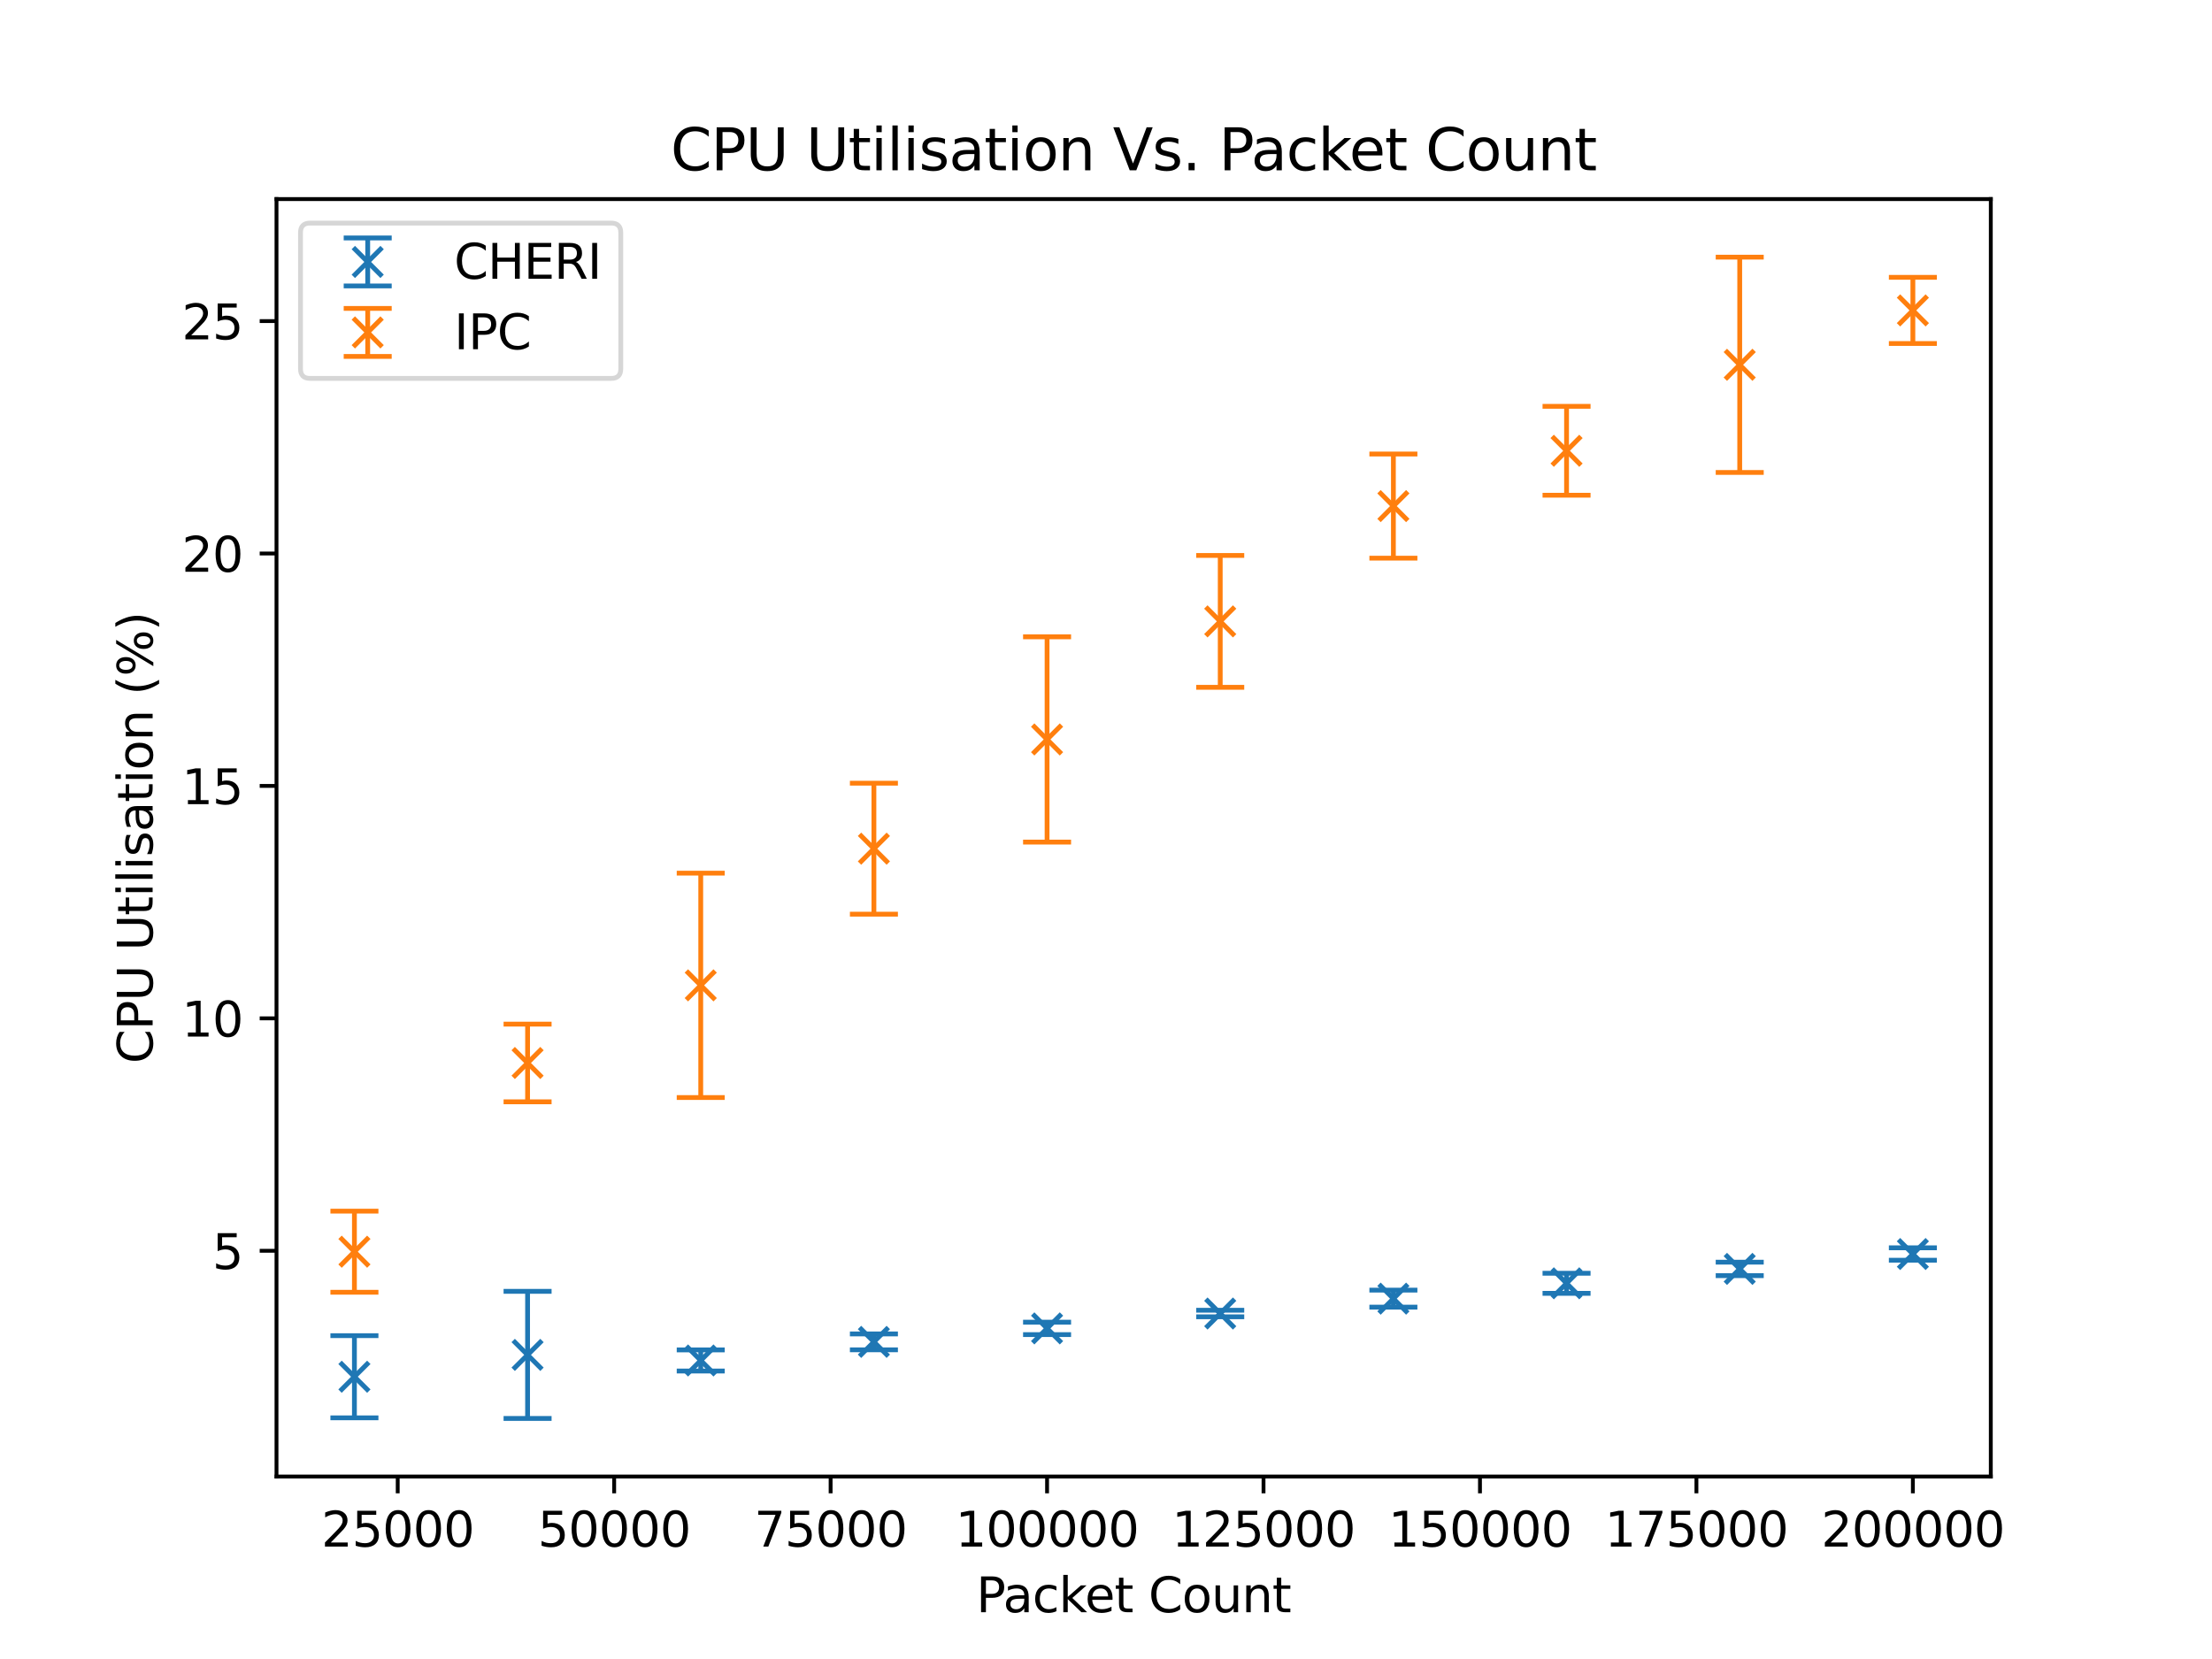 <?xml version="1.0" encoding="utf-8" standalone="no"?>
<!DOCTYPE svg PUBLIC "-//W3C//DTD SVG 1.1//EN"
  "http://www.w3.org/Graphics/SVG/1.1/DTD/svg11.dtd">
<svg height="345.6pt" version="1.1" viewBox="0 0 460.8 345.6" width="460.8pt" xmlns="http://www.w3.org/2000/svg" xmlns:xlink="http://www.w3.org/1999/xlink">
 <defs>
  <style type="text/css">*{stroke-linecap:butt;stroke-linejoin:round;}</style>
 </defs>
 <g id="figure_1">
  <g id="patch_1">
   <path d="M 0 345.6 
L 460.8 345.6 
L 460.8 0 
L 0 0 
z
" style="fill:#ffffff;"/>
  </g>
  <g id="axes_1">
   <g id="patch_2">
    <path d="M 57.6 307.584 
L 414.72 307.584 
L 414.72 41.472 
L 57.6 41.472 
z
" style="fill:#ffffff;"/>
   </g>
   <g id="matplotlib.axis_1">
    <g id="xtick_1">
     <g id="line2d_1">
      <defs>
       <path d="M 0 0 
L 0 3.5 
" id="m206db2a5e0" style="stroke:#000000;stroke-width:0.8;"/>
      </defs>
      <g>
       <use style="stroke:#000000;stroke-width:0.8;" x="82.851" xlink:href="#m206db2a5e0" y="307.584"/>
      </g>
     </g>
     <g id="text_1">
      <!-- 25000 -->
      <g transform="translate(66.945 322.182)scale(0.1 -0.1)">
       <defs>
        <path d="M 1228 531 
L 3431 531 
L 3431 0 
L 469 0 
L 469 531 
Q 828 903 1448 1529 
Q 2069 2156 2228 2338 
Q 2531 2678 2651 2914 
Q 2772 3150 2772 3378 
Q 2772 3750 2511 3984 
Q 2250 4219 1831 4219 
Q 1534 4219 1204 4116 
Q 875 4013 500 3803 
L 500 4441 
Q 881 4594 1212 4672 
Q 1544 4750 1819 4750 
Q 2544 4750 2975 4387 
Q 3406 4025 3406 3419 
Q 3406 3131 3298 2873 
Q 3191 2616 2906 2266 
Q 2828 2175 2409 1742 
Q 1991 1309 1228 531 
z
" id="DejaVuSans-32" transform="scale(0.016)"/>
        <path d="M 691 4666 
L 3169 4666 
L 3169 4134 
L 1269 4134 
L 1269 2991 
Q 1406 3038 1543 3061 
Q 1681 3084 1819 3084 
Q 2600 3084 3056 2656 
Q 3513 2228 3513 1497 
Q 3513 744 3044 326 
Q 2575 -91 1722 -91 
Q 1428 -91 1123 -41 
Q 819 9 494 109 
L 494 744 
Q 775 591 1075 516 
Q 1375 441 1709 441 
Q 2250 441 2565 725 
Q 2881 1009 2881 1497 
Q 2881 1984 2565 2268 
Q 2250 2553 1709 2553 
Q 1456 2553 1204 2497 
Q 953 2441 691 2322 
L 691 4666 
z
" id="DejaVuSans-35" transform="scale(0.016)"/>
        <path d="M 2034 4250 
Q 1547 4250 1301 3770 
Q 1056 3291 1056 2328 
Q 1056 1369 1301 889 
Q 1547 409 2034 409 
Q 2525 409 2770 889 
Q 3016 1369 3016 2328 
Q 3016 3291 2770 3770 
Q 2525 4250 2034 4250 
z
M 2034 4750 
Q 2819 4750 3233 4129 
Q 3647 3509 3647 2328 
Q 3647 1150 3233 529 
Q 2819 -91 2034 -91 
Q 1250 -91 836 529 
Q 422 1150 422 2328 
Q 422 3509 836 4129 
Q 1250 4750 2034 4750 
z
" id="DejaVuSans-30" transform="scale(0.016)"/>
       </defs>
       <use xlink:href="#DejaVuSans-32"/>
       <use x="63.623" xlink:href="#DejaVuSans-35"/>
       <use x="127.246" xlink:href="#DejaVuSans-30"/>
       <use x="190.869" xlink:href="#DejaVuSans-30"/>
       <use x="254.492" xlink:href="#DejaVuSans-30"/>
      </g>
     </g>
    </g>
    <g id="xtick_2">
     <g id="line2d_2">
      <g>
       <use style="stroke:#000000;stroke-width:0.8;" x="127.942" xlink:href="#m206db2a5e0" y="307.584"/>
      </g>
     </g>
     <g id="text_2">
      <!-- 50000 -->
      <g transform="translate(112.036 322.182)scale(0.1 -0.1)">
       <use xlink:href="#DejaVuSans-35"/>
       <use x="63.623" xlink:href="#DejaVuSans-30"/>
       <use x="127.246" xlink:href="#DejaVuSans-30"/>
       <use x="190.869" xlink:href="#DejaVuSans-30"/>
       <use x="254.492" xlink:href="#DejaVuSans-30"/>
      </g>
     </g>
    </g>
    <g id="xtick_3">
     <g id="line2d_3">
      <g>
       <use style="stroke:#000000;stroke-width:0.8;" x="173.033" xlink:href="#m206db2a5e0" y="307.584"/>
      </g>
     </g>
     <g id="text_3">
      <!-- 75000 -->
      <g transform="translate(157.126 322.182)scale(0.1 -0.1)">
       <defs>
        <path d="M 525 4666 
L 3525 4666 
L 3525 4397 
L 1831 0 
L 1172 0 
L 2766 4134 
L 525 4134 
L 525 4666 
z
" id="DejaVuSans-37" transform="scale(0.016)"/>
       </defs>
       <use xlink:href="#DejaVuSans-37"/>
       <use x="63.623" xlink:href="#DejaVuSans-35"/>
       <use x="127.246" xlink:href="#DejaVuSans-30"/>
       <use x="190.869" xlink:href="#DejaVuSans-30"/>
       <use x="254.492" xlink:href="#DejaVuSans-30"/>
      </g>
     </g>
    </g>
    <g id="xtick_4">
     <g id="line2d_4">
      <g>
       <use style="stroke:#000000;stroke-width:0.8;" x="218.124" xlink:href="#m206db2a5e0" y="307.584"/>
      </g>
     </g>
     <g id="text_4">
      <!-- 100000 -->
      <g transform="translate(199.036 322.182)scale(0.1 -0.1)">
       <defs>
        <path d="M 794 531 
L 1825 531 
L 1825 4091 
L 703 3866 
L 703 4441 
L 1819 4666 
L 2450 4666 
L 2450 531 
L 3481 531 
L 3481 0 
L 794 0 
L 794 531 
z
" id="DejaVuSans-31" transform="scale(0.016)"/>
       </defs>
       <use xlink:href="#DejaVuSans-31"/>
       <use x="63.623" xlink:href="#DejaVuSans-30"/>
       <use x="127.246" xlink:href="#DejaVuSans-30"/>
       <use x="190.869" xlink:href="#DejaVuSans-30"/>
       <use x="254.492" xlink:href="#DejaVuSans-30"/>
       <use x="318.115" xlink:href="#DejaVuSans-30"/>
      </g>
     </g>
    </g>
    <g id="xtick_5">
     <g id="line2d_5">
      <g>
       <use style="stroke:#000000;stroke-width:0.8;" x="263.215" xlink:href="#m206db2a5e0" y="307.584"/>
      </g>
     </g>
     <g id="text_5">
      <!-- 125000 -->
      <g transform="translate(244.127 322.182)scale(0.1 -0.1)">
       <use xlink:href="#DejaVuSans-31"/>
       <use x="63.623" xlink:href="#DejaVuSans-32"/>
       <use x="127.246" xlink:href="#DejaVuSans-35"/>
       <use x="190.869" xlink:href="#DejaVuSans-30"/>
       <use x="254.492" xlink:href="#DejaVuSans-30"/>
       <use x="318.115" xlink:href="#DejaVuSans-30"/>
      </g>
     </g>
    </g>
    <g id="xtick_6">
     <g id="line2d_6">
      <g>
       <use style="stroke:#000000;stroke-width:0.8;" x="308.305" xlink:href="#m206db2a5e0" y="307.584"/>
      </g>
     </g>
     <g id="text_6">
      <!-- 150000 -->
      <g transform="translate(289.218 322.182)scale(0.1 -0.1)">
       <use xlink:href="#DejaVuSans-31"/>
       <use x="63.623" xlink:href="#DejaVuSans-35"/>
       <use x="127.246" xlink:href="#DejaVuSans-30"/>
       <use x="190.869" xlink:href="#DejaVuSans-30"/>
       <use x="254.492" xlink:href="#DejaVuSans-30"/>
       <use x="318.115" xlink:href="#DejaVuSans-30"/>
      </g>
     </g>
    </g>
    <g id="xtick_7">
     <g id="line2d_7">
      <g>
       <use style="stroke:#000000;stroke-width:0.8;" x="353.396" xlink:href="#m206db2a5e0" y="307.584"/>
      </g>
     </g>
     <g id="text_7">
      <!-- 175000 -->
      <g transform="translate(334.309 322.182)scale(0.1 -0.1)">
       <use xlink:href="#DejaVuSans-31"/>
       <use x="63.623" xlink:href="#DejaVuSans-37"/>
       <use x="127.246" xlink:href="#DejaVuSans-35"/>
       <use x="190.869" xlink:href="#DejaVuSans-30"/>
       <use x="254.492" xlink:href="#DejaVuSans-30"/>
       <use x="318.115" xlink:href="#DejaVuSans-30"/>
      </g>
     </g>
    </g>
    <g id="xtick_8">
     <g id="line2d_8">
      <g>
       <use style="stroke:#000000;stroke-width:0.8;" x="398.487" xlink:href="#m206db2a5e0" y="307.584"/>
      </g>
     </g>
     <g id="text_8">
      <!-- 200000 -->
      <g transform="translate(379.4 322.182)scale(0.1 -0.1)">
       <use xlink:href="#DejaVuSans-32"/>
       <use x="63.623" xlink:href="#DejaVuSans-30"/>
       <use x="127.246" xlink:href="#DejaVuSans-30"/>
       <use x="190.869" xlink:href="#DejaVuSans-30"/>
       <use x="254.492" xlink:href="#DejaVuSans-30"/>
       <use x="318.115" xlink:href="#DejaVuSans-30"/>
      </g>
     </g>
    </g>
    <g id="text_9">
     <!-- Packet Count -->
     <g transform="translate(203.369 335.861)scale(0.1 -0.1)">
      <defs>
       <path d="M 1259 4147 
L 1259 2394 
L 2053 2394 
Q 2494 2394 2734 2622 
Q 2975 2850 2975 3272 
Q 2975 3691 2734 3919 
Q 2494 4147 2053 4147 
L 1259 4147 
z
M 628 4666 
L 2053 4666 
Q 2838 4666 3239 4311 
Q 3641 3956 3641 3272 
Q 3641 2581 3239 2228 
Q 2838 1875 2053 1875 
L 1259 1875 
L 1259 0 
L 628 0 
L 628 4666 
z
" id="DejaVuSans-50" transform="scale(0.016)"/>
       <path d="M 2194 1759 
Q 1497 1759 1228 1600 
Q 959 1441 959 1056 
Q 959 750 1161 570 
Q 1363 391 1709 391 
Q 2188 391 2477 730 
Q 2766 1069 2766 1631 
L 2766 1759 
L 2194 1759 
z
M 3341 1997 
L 3341 0 
L 2766 0 
L 2766 531 
Q 2569 213 2275 61 
Q 1981 -91 1556 -91 
Q 1019 -91 701 211 
Q 384 513 384 1019 
Q 384 1609 779 1909 
Q 1175 2209 1959 2209 
L 2766 2209 
L 2766 2266 
Q 2766 2663 2505 2880 
Q 2244 3097 1772 3097 
Q 1472 3097 1187 3025 
Q 903 2953 641 2809 
L 641 3341 
Q 956 3463 1253 3523 
Q 1550 3584 1831 3584 
Q 2591 3584 2966 3190 
Q 3341 2797 3341 1997 
z
" id="DejaVuSans-61" transform="scale(0.016)"/>
       <path d="M 3122 3366 
L 3122 2828 
Q 2878 2963 2633 3030 
Q 2388 3097 2138 3097 
Q 1578 3097 1268 2742 
Q 959 2388 959 1747 
Q 959 1106 1268 751 
Q 1578 397 2138 397 
Q 2388 397 2633 464 
Q 2878 531 3122 666 
L 3122 134 
Q 2881 22 2623 -34 
Q 2366 -91 2075 -91 
Q 1284 -91 818 406 
Q 353 903 353 1747 
Q 353 2603 823 3093 
Q 1294 3584 2113 3584 
Q 2378 3584 2631 3529 
Q 2884 3475 3122 3366 
z
" id="DejaVuSans-63" transform="scale(0.016)"/>
       <path d="M 581 4863 
L 1159 4863 
L 1159 1991 
L 2875 3500 
L 3609 3500 
L 1753 1863 
L 3688 0 
L 2938 0 
L 1159 1709 
L 1159 0 
L 581 0 
L 581 4863 
z
" id="DejaVuSans-6b" transform="scale(0.016)"/>
       <path d="M 3597 1894 
L 3597 1613 
L 953 1613 
Q 991 1019 1311 708 
Q 1631 397 2203 397 
Q 2534 397 2845 478 
Q 3156 559 3463 722 
L 3463 178 
Q 3153 47 2828 -22 
Q 2503 -91 2169 -91 
Q 1331 -91 842 396 
Q 353 884 353 1716 
Q 353 2575 817 3079 
Q 1281 3584 2069 3584 
Q 2775 3584 3186 3129 
Q 3597 2675 3597 1894 
z
M 3022 2063 
Q 3016 2534 2758 2815 
Q 2500 3097 2075 3097 
Q 1594 3097 1305 2825 
Q 1016 2553 972 2059 
L 3022 2063 
z
" id="DejaVuSans-65" transform="scale(0.016)"/>
       <path d="M 1172 4494 
L 1172 3500 
L 2356 3500 
L 2356 3053 
L 1172 3053 
L 1172 1153 
Q 1172 725 1289 603 
Q 1406 481 1766 481 
L 2356 481 
L 2356 0 
L 1766 0 
Q 1100 0 847 248 
Q 594 497 594 1153 
L 594 3053 
L 172 3053 
L 172 3500 
L 594 3500 
L 594 4494 
L 1172 4494 
z
" id="DejaVuSans-74" transform="scale(0.016)"/>
       <path id="DejaVuSans-20" transform="scale(0.016)"/>
       <path d="M 4122 4306 
L 4122 3641 
Q 3803 3938 3442 4084 
Q 3081 4231 2675 4231 
Q 1875 4231 1450 3742 
Q 1025 3253 1025 2328 
Q 1025 1406 1450 917 
Q 1875 428 2675 428 
Q 3081 428 3442 575 
Q 3803 722 4122 1019 
L 4122 359 
Q 3791 134 3420 21 
Q 3050 -91 2638 -91 
Q 1578 -91 968 557 
Q 359 1206 359 2328 
Q 359 3453 968 4101 
Q 1578 4750 2638 4750 
Q 3056 4750 3426 4639 
Q 3797 4528 4122 4306 
z
" id="DejaVuSans-43" transform="scale(0.016)"/>
       <path d="M 1959 3097 
Q 1497 3097 1228 2736 
Q 959 2375 959 1747 
Q 959 1119 1226 758 
Q 1494 397 1959 397 
Q 2419 397 2687 759 
Q 2956 1122 2956 1747 
Q 2956 2369 2687 2733 
Q 2419 3097 1959 3097 
z
M 1959 3584 
Q 2709 3584 3137 3096 
Q 3566 2609 3566 1747 
Q 3566 888 3137 398 
Q 2709 -91 1959 -91 
Q 1206 -91 779 398 
Q 353 888 353 1747 
Q 353 2609 779 3096 
Q 1206 3584 1959 3584 
z
" id="DejaVuSans-6f" transform="scale(0.016)"/>
       <path d="M 544 1381 
L 544 3500 
L 1119 3500 
L 1119 1403 
Q 1119 906 1312 657 
Q 1506 409 1894 409 
Q 2359 409 2629 706 
Q 2900 1003 2900 1516 
L 2900 3500 
L 3475 3500 
L 3475 0 
L 2900 0 
L 2900 538 
Q 2691 219 2414 64 
Q 2138 -91 1772 -91 
Q 1169 -91 856 284 
Q 544 659 544 1381 
z
M 1991 3584 
L 1991 3584 
z
" id="DejaVuSans-75" transform="scale(0.016)"/>
       <path d="M 3513 2113 
L 3513 0 
L 2938 0 
L 2938 2094 
Q 2938 2591 2744 2837 
Q 2550 3084 2163 3084 
Q 1697 3084 1428 2787 
Q 1159 2491 1159 1978 
L 1159 0 
L 581 0 
L 581 3500 
L 1159 3500 
L 1159 2956 
Q 1366 3272 1645 3428 
Q 1925 3584 2291 3584 
Q 2894 3584 3203 3211 
Q 3513 2838 3513 2113 
z
" id="DejaVuSans-6e" transform="scale(0.016)"/>
      </defs>
      <use xlink:href="#DejaVuSans-50"/>
      <use x="55.803" xlink:href="#DejaVuSans-61"/>
      <use x="117.082" xlink:href="#DejaVuSans-63"/>
      <use x="172.062" xlink:href="#DejaVuSans-6b"/>
      <use x="226.348" xlink:href="#DejaVuSans-65"/>
      <use x="287.871" xlink:href="#DejaVuSans-74"/>
      <use x="327.08" xlink:href="#DejaVuSans-20"/>
      <use x="358.867" xlink:href="#DejaVuSans-43"/>
      <use x="428.691" xlink:href="#DejaVuSans-6f"/>
      <use x="489.873" xlink:href="#DejaVuSans-75"/>
      <use x="553.252" xlink:href="#DejaVuSans-6e"/>
      <use x="616.631" xlink:href="#DejaVuSans-74"/>
     </g>
    </g>
   </g>
   <g id="matplotlib.axis_2">
    <g id="ytick_1">
     <g id="line2d_9">
      <defs>
       <path d="M 0 0 
L -3.5 0 
" id="mf3220e7675" style="stroke:#000000;stroke-width:0.8;"/>
      </defs>
      <g>
       <use style="stroke:#000000;stroke-width:0.8;" x="57.6" xlink:href="#mf3220e7675" y="260.558"/>
      </g>
     </g>
     <g id="text_10">
      <!-- 5 -->
      <g transform="translate(44.237 264.357)scale(0.1 -0.1)">
       <use xlink:href="#DejaVuSans-35"/>
      </g>
     </g>
    </g>
    <g id="ytick_2">
     <g id="line2d_10">
      <g>
       <use style="stroke:#000000;stroke-width:0.8;" x="57.6" xlink:href="#mf3220e7675" y="212.141"/>
      </g>
     </g>
     <g id="text_11">
      <!-- 10 -->
      <g transform="translate(37.875 215.94)scale(0.1 -0.1)">
       <use xlink:href="#DejaVuSans-31"/>
       <use x="63.623" xlink:href="#DejaVuSans-30"/>
      </g>
     </g>
    </g>
    <g id="ytick_3">
     <g id="line2d_11">
      <g>
       <use style="stroke:#000000;stroke-width:0.8;" x="57.6" xlink:href="#mf3220e7675" y="163.724"/>
      </g>
     </g>
     <g id="text_12">
      <!-- 15 -->
      <g transform="translate(37.875 167.523)scale(0.1 -0.1)">
       <use xlink:href="#DejaVuSans-31"/>
       <use x="63.623" xlink:href="#DejaVuSans-35"/>
      </g>
     </g>
    </g>
    <g id="ytick_4">
     <g id="line2d_12">
      <g>
       <use style="stroke:#000000;stroke-width:0.8;" x="57.6" xlink:href="#mf3220e7675" y="115.307"/>
      </g>
     </g>
     <g id="text_13">
      <!-- 20 -->
      <g transform="translate(37.875 119.106)scale(0.1 -0.1)">
       <use xlink:href="#DejaVuSans-32"/>
       <use x="63.623" xlink:href="#DejaVuSans-30"/>
      </g>
     </g>
    </g>
    <g id="ytick_5">
     <g id="line2d_13">
      <g>
       <use style="stroke:#000000;stroke-width:0.8;" x="57.6" xlink:href="#mf3220e7675" y="66.89"/>
      </g>
     </g>
     <g id="text_14">
      <!-- 25 -->
      <g transform="translate(37.875 70.689)scale(0.1 -0.1)">
       <use xlink:href="#DejaVuSans-32"/>
       <use x="63.623" xlink:href="#DejaVuSans-35"/>
      </g>
     </g>
    </g>
    <g id="text_15">
     <!-- CPU Utilisation (%) -->
     <g transform="translate(31.795 221.557)rotate(-90)scale(0.1 -0.1)">
      <defs>
       <path d="M 556 4666 
L 1191 4666 
L 1191 1831 
Q 1191 1081 1462 751 
Q 1734 422 2344 422 
Q 2950 422 3222 751 
Q 3494 1081 3494 1831 
L 3494 4666 
L 4128 4666 
L 4128 1753 
Q 4128 841 3676 375 
Q 3225 -91 2344 -91 
Q 1459 -91 1007 375 
Q 556 841 556 1753 
L 556 4666 
z
" id="DejaVuSans-55" transform="scale(0.016)"/>
       <path d="M 603 3500 
L 1178 3500 
L 1178 0 
L 603 0 
L 603 3500 
z
M 603 4863 
L 1178 4863 
L 1178 4134 
L 603 4134 
L 603 4863 
z
" id="DejaVuSans-69" transform="scale(0.016)"/>
       <path d="M 603 4863 
L 1178 4863 
L 1178 0 
L 603 0 
L 603 4863 
z
" id="DejaVuSans-6c" transform="scale(0.016)"/>
       <path d="M 2834 3397 
L 2834 2853 
Q 2591 2978 2328 3040 
Q 2066 3103 1784 3103 
Q 1356 3103 1142 2972 
Q 928 2841 928 2578 
Q 928 2378 1081 2264 
Q 1234 2150 1697 2047 
L 1894 2003 
Q 2506 1872 2764 1633 
Q 3022 1394 3022 966 
Q 3022 478 2636 193 
Q 2250 -91 1575 -91 
Q 1294 -91 989 -36 
Q 684 19 347 128 
L 347 722 
Q 666 556 975 473 
Q 1284 391 1588 391 
Q 1994 391 2212 530 
Q 2431 669 2431 922 
Q 2431 1156 2273 1281 
Q 2116 1406 1581 1522 
L 1381 1569 
Q 847 1681 609 1914 
Q 372 2147 372 2553 
Q 372 3047 722 3315 
Q 1072 3584 1716 3584 
Q 2034 3584 2315 3537 
Q 2597 3491 2834 3397 
z
" id="DejaVuSans-73" transform="scale(0.016)"/>
       <path d="M 1984 4856 
Q 1566 4138 1362 3434 
Q 1159 2731 1159 2009 
Q 1159 1288 1364 580 
Q 1569 -128 1984 -844 
L 1484 -844 
Q 1016 -109 783 600 
Q 550 1309 550 2009 
Q 550 2706 781 3412 
Q 1013 4119 1484 4856 
L 1984 4856 
z
" id="DejaVuSans-28" transform="scale(0.016)"/>
       <path d="M 4653 2053 
Q 4381 2053 4226 1822 
Q 4072 1591 4072 1178 
Q 4072 772 4226 539 
Q 4381 306 4653 306 
Q 4919 306 5073 539 
Q 5228 772 5228 1178 
Q 5228 1588 5073 1820 
Q 4919 2053 4653 2053 
z
M 4653 2450 
Q 5147 2450 5437 2106 
Q 5728 1763 5728 1178 
Q 5728 594 5436 251 
Q 5144 -91 4653 -91 
Q 4153 -91 3862 251 
Q 3572 594 3572 1178 
Q 3572 1766 3864 2108 
Q 4156 2450 4653 2450 
z
M 1428 4353 
Q 1159 4353 1004 4120 
Q 850 3888 850 3481 
Q 850 3069 1003 2837 
Q 1156 2606 1428 2606 
Q 1700 2606 1854 2837 
Q 2009 3069 2009 3481 
Q 2009 3884 1853 4118 
Q 1697 4353 1428 4353 
z
M 4250 4750 
L 4750 4750 
L 1831 -91 
L 1331 -91 
L 4250 4750 
z
M 1428 4750 
Q 1922 4750 2215 4408 
Q 2509 4066 2509 3481 
Q 2509 2891 2217 2550 
Q 1925 2209 1428 2209 
Q 931 2209 642 2551 
Q 353 2894 353 3481 
Q 353 4063 643 4406 
Q 934 4750 1428 4750 
z
" id="DejaVuSans-25" transform="scale(0.016)"/>
       <path d="M 513 4856 
L 1013 4856 
Q 1481 4119 1714 3412 
Q 1947 2706 1947 2009 
Q 1947 1309 1714 600 
Q 1481 -109 1013 -844 
L 513 -844 
Q 928 -128 1133 580 
Q 1338 1288 1338 2009 
Q 1338 2731 1133 3434 
Q 928 4138 513 4856 
z
" id="DejaVuSans-29" transform="scale(0.016)"/>
      </defs>
      <use xlink:href="#DejaVuSans-43"/>
      <use x="69.824" xlink:href="#DejaVuSans-50"/>
      <use x="130.127" xlink:href="#DejaVuSans-55"/>
      <use x="203.32" xlink:href="#DejaVuSans-20"/>
      <use x="235.107" xlink:href="#DejaVuSans-55"/>
      <use x="308.301" xlink:href="#DejaVuSans-74"/>
      <use x="347.51" xlink:href="#DejaVuSans-69"/>
      <use x="375.293" xlink:href="#DejaVuSans-6c"/>
      <use x="403.076" xlink:href="#DejaVuSans-69"/>
      <use x="430.859" xlink:href="#DejaVuSans-73"/>
      <use x="482.959" xlink:href="#DejaVuSans-61"/>
      <use x="544.238" xlink:href="#DejaVuSans-74"/>
      <use x="583.447" xlink:href="#DejaVuSans-69"/>
      <use x="611.23" xlink:href="#DejaVuSans-6f"/>
      <use x="672.412" xlink:href="#DejaVuSans-6e"/>
      <use x="735.791" xlink:href="#DejaVuSans-20"/>
      <use x="767.578" xlink:href="#DejaVuSans-28"/>
      <use x="806.592" xlink:href="#DejaVuSans-25"/>
      <use x="901.611" xlink:href="#DejaVuSans-29"/>
     </g>
    </g>
   </g>
   <g id="LineCollection_1">
    <path clip-path="url(#pf6984cf84f)" d="M 73.833 295.357 
L 73.833 278.242 
" style="fill:none;stroke:#1f77b4;"/>
    <path clip-path="url(#pf6984cf84f)" d="M 109.905 295.488 
L 109.905 269.009 
" style="fill:none;stroke:#1f77b4;"/>
    <path clip-path="url(#pf6984cf84f)" d="M 145.978 285.609 
L 145.978 281.212 
" style="fill:none;stroke:#1f77b4;"/>
    <path clip-path="url(#pf6984cf84f)" d="M 182.051 281.196 
L 182.051 277.879 
" style="fill:none;stroke:#1f77b4;"/>
    <path clip-path="url(#pf6984cf84f)" d="M 218.124 278.024 
L 218.124 275.434 
" style="fill:none;stroke:#1f77b4;"/>
    <path clip-path="url(#pf6984cf84f)" d="M 254.196 274.315 
L 254.196 272.946 
" style="fill:none;stroke:#1f77b4;"/>
    <path clip-path="url(#pf6984cf84f)" d="M 290.269 272.302 
L 290.269 268.761 
" style="fill:none;stroke:#1f77b4;"/>
    <path clip-path="url(#pf6984cf84f)" d="M 326.342 269.428 
L 326.342 265.244 
" style="fill:none;stroke:#1f77b4;"/>
    <path clip-path="url(#pf6984cf84f)" d="M 362.415 265.738 
L 362.415 262.931 
" style="fill:none;stroke:#1f77b4;"/>
    <path clip-path="url(#pf6984cf84f)" d="M 398.487 262.531 
L 398.487 259.94 
" style="fill:none;stroke:#1f77b4;"/>
   </g>
   <g id="LineCollection_2">
    <path clip-path="url(#pf6984cf84f)" d="M 73.833 269.203 
L 73.833 252.3 
" style="fill:none;stroke:#ff7f0e;"/>
    <path clip-path="url(#pf6984cf84f)" d="M 109.905 229.528 
L 109.905 213.345 
" style="fill:none;stroke:#ff7f0e;"/>
    <path clip-path="url(#pf6984cf84f)" d="M 145.978 228.637 
L 145.978 181.894 
" style="fill:none;stroke:#ff7f0e;"/>
    <path clip-path="url(#pf6984cf84f)" d="M 182.051 190.439 
L 182.051 163.153 
" style="fill:none;stroke:#ff7f0e;"/>
    <path clip-path="url(#pf6984cf84f)" d="M 218.124 175.422 
L 218.124 132.659 
" style="fill:none;stroke:#ff7f0e;"/>
    <path clip-path="url(#pf6984cf84f)" d="M 254.196 143.178 
L 254.196 115.711 
" style="fill:none;stroke:#ff7f0e;"/>
    <path clip-path="url(#pf6984cf84f)" d="M 290.269 116.278 
L 290.269 94.581 
" style="fill:none;stroke:#ff7f0e;"/>
    <path clip-path="url(#pf6984cf84f)" d="M 326.342 103.166 
L 326.342 84.647 
" style="fill:none;stroke:#ff7f0e;"/>
    <path clip-path="url(#pf6984cf84f)" d="M 362.415 98.417 
L 362.415 53.568 
" style="fill:none;stroke:#ff7f0e;"/>
    <path clip-path="url(#pf6984cf84f)" d="M 398.487 71.556 
L 398.487 57.769 
" style="fill:none;stroke:#ff7f0e;"/>
   </g>
   <g id="line2d_14">
    <defs>
     <path d="M 5 0 
L -5 -0 
" id="m6ecea6c0f1" style="stroke:#1f77b4;"/>
    </defs>
    <g clip-path="url(#pf6984cf84f)">
     <use style="fill:#1f77b4;stroke:#1f77b4;" x="73.833" xlink:href="#m6ecea6c0f1" y="295.357"/>
     <use style="fill:#1f77b4;stroke:#1f77b4;" x="109.905" xlink:href="#m6ecea6c0f1" y="295.488"/>
     <use style="fill:#1f77b4;stroke:#1f77b4;" x="145.978" xlink:href="#m6ecea6c0f1" y="285.609"/>
     <use style="fill:#1f77b4;stroke:#1f77b4;" x="182.051" xlink:href="#m6ecea6c0f1" y="281.196"/>
     <use style="fill:#1f77b4;stroke:#1f77b4;" x="218.124" xlink:href="#m6ecea6c0f1" y="278.024"/>
     <use style="fill:#1f77b4;stroke:#1f77b4;" x="254.196" xlink:href="#m6ecea6c0f1" y="274.315"/>
     <use style="fill:#1f77b4;stroke:#1f77b4;" x="290.269" xlink:href="#m6ecea6c0f1" y="272.302"/>
     <use style="fill:#1f77b4;stroke:#1f77b4;" x="326.342" xlink:href="#m6ecea6c0f1" y="269.428"/>
     <use style="fill:#1f77b4;stroke:#1f77b4;" x="362.415" xlink:href="#m6ecea6c0f1" y="265.738"/>
     <use style="fill:#1f77b4;stroke:#1f77b4;" x="398.487" xlink:href="#m6ecea6c0f1" y="262.531"/>
    </g>
   </g>
   <g id="line2d_15">
    <g clip-path="url(#pf6984cf84f)">
     <use style="fill:#1f77b4;stroke:#1f77b4;" x="73.833" xlink:href="#m6ecea6c0f1" y="278.242"/>
     <use style="fill:#1f77b4;stroke:#1f77b4;" x="109.905" xlink:href="#m6ecea6c0f1" y="269.009"/>
     <use style="fill:#1f77b4;stroke:#1f77b4;" x="145.978" xlink:href="#m6ecea6c0f1" y="281.212"/>
     <use style="fill:#1f77b4;stroke:#1f77b4;" x="182.051" xlink:href="#m6ecea6c0f1" y="277.879"/>
     <use style="fill:#1f77b4;stroke:#1f77b4;" x="218.124" xlink:href="#m6ecea6c0f1" y="275.434"/>
     <use style="fill:#1f77b4;stroke:#1f77b4;" x="254.196" xlink:href="#m6ecea6c0f1" y="272.946"/>
     <use style="fill:#1f77b4;stroke:#1f77b4;" x="290.269" xlink:href="#m6ecea6c0f1" y="268.761"/>
     <use style="fill:#1f77b4;stroke:#1f77b4;" x="326.342" xlink:href="#m6ecea6c0f1" y="265.244"/>
     <use style="fill:#1f77b4;stroke:#1f77b4;" x="362.415" xlink:href="#m6ecea6c0f1" y="262.931"/>
     <use style="fill:#1f77b4;stroke:#1f77b4;" x="398.487" xlink:href="#m6ecea6c0f1" y="259.94"/>
    </g>
   </g>
   <g id="line2d_16">
    <defs>
     <path d="M 5 0 
L -5 -0 
" id="m6a046ff07c" style="stroke:#ff7f0e;"/>
    </defs>
    <g clip-path="url(#pf6984cf84f)">
     <use style="fill:#ff7f0e;stroke:#ff7f0e;" x="73.833" xlink:href="#m6a046ff07c" y="269.203"/>
     <use style="fill:#ff7f0e;stroke:#ff7f0e;" x="109.905" xlink:href="#m6a046ff07c" y="229.528"/>
     <use style="fill:#ff7f0e;stroke:#ff7f0e;" x="145.978" xlink:href="#m6a046ff07c" y="228.637"/>
     <use style="fill:#ff7f0e;stroke:#ff7f0e;" x="182.051" xlink:href="#m6a046ff07c" y="190.439"/>
     <use style="fill:#ff7f0e;stroke:#ff7f0e;" x="218.124" xlink:href="#m6a046ff07c" y="175.422"/>
     <use style="fill:#ff7f0e;stroke:#ff7f0e;" x="254.196" xlink:href="#m6a046ff07c" y="143.178"/>
     <use style="fill:#ff7f0e;stroke:#ff7f0e;" x="290.269" xlink:href="#m6a046ff07c" y="116.278"/>
     <use style="fill:#ff7f0e;stroke:#ff7f0e;" x="326.342" xlink:href="#m6a046ff07c" y="103.166"/>
     <use style="fill:#ff7f0e;stroke:#ff7f0e;" x="362.415" xlink:href="#m6a046ff07c" y="98.417"/>
     <use style="fill:#ff7f0e;stroke:#ff7f0e;" x="398.487" xlink:href="#m6a046ff07c" y="71.556"/>
    </g>
   </g>
   <g id="line2d_17">
    <g clip-path="url(#pf6984cf84f)">
     <use style="fill:#ff7f0e;stroke:#ff7f0e;" x="73.833" xlink:href="#m6a046ff07c" y="252.3"/>
     <use style="fill:#ff7f0e;stroke:#ff7f0e;" x="109.905" xlink:href="#m6a046ff07c" y="213.345"/>
     <use style="fill:#ff7f0e;stroke:#ff7f0e;" x="145.978" xlink:href="#m6a046ff07c" y="181.894"/>
     <use style="fill:#ff7f0e;stroke:#ff7f0e;" x="182.051" xlink:href="#m6a046ff07c" y="163.153"/>
     <use style="fill:#ff7f0e;stroke:#ff7f0e;" x="218.124" xlink:href="#m6a046ff07c" y="132.659"/>
     <use style="fill:#ff7f0e;stroke:#ff7f0e;" x="254.196" xlink:href="#m6a046ff07c" y="115.711"/>
     <use style="fill:#ff7f0e;stroke:#ff7f0e;" x="290.269" xlink:href="#m6a046ff07c" y="94.581"/>
     <use style="fill:#ff7f0e;stroke:#ff7f0e;" x="326.342" xlink:href="#m6a046ff07c" y="84.647"/>
     <use style="fill:#ff7f0e;stroke:#ff7f0e;" x="362.415" xlink:href="#m6a046ff07c" y="53.568"/>
     <use style="fill:#ff7f0e;stroke:#ff7f0e;" x="398.487" xlink:href="#m6a046ff07c" y="57.769"/>
    </g>
   </g>
   <g id="line2d_18">
    <defs>
     <path d="M -3 3 
L 3 -3 
M -3 -3 
L 3 3 
" id="ma6283a2de7" style="stroke:#1f77b4;"/>
    </defs>
    <g clip-path="url(#pf6984cf84f)">
     <use style="fill:#1f77b4;stroke:#1f77b4;" x="73.833" xlink:href="#ma6283a2de7" y="286.8"/>
     <use style="fill:#1f77b4;stroke:#1f77b4;" x="109.905" xlink:href="#ma6283a2de7" y="282.249"/>
     <use style="fill:#1f77b4;stroke:#1f77b4;" x="145.978" xlink:href="#ma6283a2de7" y="283.411"/>
     <use style="fill:#1f77b4;stroke:#1f77b4;" x="182.051" xlink:href="#ma6283a2de7" y="279.537"/>
     <use style="fill:#1f77b4;stroke:#1f77b4;" x="218.124" xlink:href="#ma6283a2de7" y="276.729"/>
     <use style="fill:#1f77b4;stroke:#1f77b4;" x="254.196" xlink:href="#ma6283a2de7" y="273.63"/>
     <use style="fill:#1f77b4;stroke:#1f77b4;" x="290.269" xlink:href="#ma6283a2de7" y="270.532"/>
     <use style="fill:#1f77b4;stroke:#1f77b4;" x="326.342" xlink:href="#ma6283a2de7" y="267.336"/>
     <use style="fill:#1f77b4;stroke:#1f77b4;" x="362.415" xlink:href="#ma6283a2de7" y="264.334"/>
     <use style="fill:#1f77b4;stroke:#1f77b4;" x="398.487" xlink:href="#ma6283a2de7" y="261.236"/>
    </g>
   </g>
   <g id="line2d_19">
    <defs>
     <path d="M -3 3 
L 3 -3 
M -3 -3 
L 3 3 
" id="m8894bb5154" style="stroke:#ff7f0e;"/>
    </defs>
    <g clip-path="url(#pf6984cf84f)">
     <use style="fill:#ff7f0e;stroke:#ff7f0e;" x="73.833" xlink:href="#m8894bb5154" y="260.751"/>
     <use style="fill:#ff7f0e;stroke:#ff7f0e;" x="109.905" xlink:href="#m8894bb5154" y="221.437"/>
     <use style="fill:#ff7f0e;stroke:#ff7f0e;" x="145.978" xlink:href="#m8894bb5154" y="205.266"/>
     <use style="fill:#ff7f0e;stroke:#ff7f0e;" x="182.051" xlink:href="#m8894bb5154" y="176.796"/>
     <use style="fill:#ff7f0e;stroke:#ff7f0e;" x="218.124" xlink:href="#m8894bb5154" y="154.04"/>
     <use style="fill:#ff7f0e;stroke:#ff7f0e;" x="254.196" xlink:href="#m8894bb5154" y="129.445"/>
     <use style="fill:#ff7f0e;stroke:#ff7f0e;" x="290.269" xlink:href="#m8894bb5154" y="105.43"/>
     <use style="fill:#ff7f0e;stroke:#ff7f0e;" x="326.342" xlink:href="#m8894bb5154" y="93.907"/>
     <use style="fill:#ff7f0e;stroke:#ff7f0e;" x="362.415" xlink:href="#m8894bb5154" y="75.992"/>
     <use style="fill:#ff7f0e;stroke:#ff7f0e;" x="398.487" xlink:href="#m8894bb5154" y="64.663"/>
    </g>
   </g>
   <g id="patch_3">
    <path d="M 57.6 307.584 
L 57.6 41.472 
" style="fill:none;stroke:#000000;stroke-linecap:square;stroke-linejoin:miter;stroke-width:0.8;"/>
   </g>
   <g id="patch_4">
    <path d="M 414.72 307.584 
L 414.72 41.472 
" style="fill:none;stroke:#000000;stroke-linecap:square;stroke-linejoin:miter;stroke-width:0.8;"/>
   </g>
   <g id="patch_5">
    <path d="M 57.6 307.584 
L 414.72 307.584 
" style="fill:none;stroke:#000000;stroke-linecap:square;stroke-linejoin:miter;stroke-width:0.8;"/>
   </g>
   <g id="patch_6">
    <path d="M 57.6 41.472 
L 414.72 41.472 
" style="fill:none;stroke:#000000;stroke-linecap:square;stroke-linejoin:miter;stroke-width:0.8;"/>
   </g>
   <g id="text_16">
    <!-- CPU Utilisation Vs. Packet Count -->
    <g transform="translate(139.715 35.472)scale(0.12 -0.12)">
     <defs>
      <path d="M 1831 0 
L 50 4666 
L 709 4666 
L 2188 738 
L 3669 4666 
L 4325 4666 
L 2547 0 
L 1831 0 
z
" id="DejaVuSans-56" transform="scale(0.016)"/>
      <path d="M 684 794 
L 1344 794 
L 1344 0 
L 684 0 
L 684 794 
z
" id="DejaVuSans-2e" transform="scale(0.016)"/>
     </defs>
     <use xlink:href="#DejaVuSans-43"/>
     <use x="69.824" xlink:href="#DejaVuSans-50"/>
     <use x="130.127" xlink:href="#DejaVuSans-55"/>
     <use x="203.32" xlink:href="#DejaVuSans-20"/>
     <use x="235.107" xlink:href="#DejaVuSans-55"/>
     <use x="308.301" xlink:href="#DejaVuSans-74"/>
     <use x="347.51" xlink:href="#DejaVuSans-69"/>
     <use x="375.293" xlink:href="#DejaVuSans-6c"/>
     <use x="403.076" xlink:href="#DejaVuSans-69"/>
     <use x="430.859" xlink:href="#DejaVuSans-73"/>
     <use x="482.959" xlink:href="#DejaVuSans-61"/>
     <use x="544.238" xlink:href="#DejaVuSans-74"/>
     <use x="583.447" xlink:href="#DejaVuSans-69"/>
     <use x="611.23" xlink:href="#DejaVuSans-6f"/>
     <use x="672.412" xlink:href="#DejaVuSans-6e"/>
     <use x="735.791" xlink:href="#DejaVuSans-20"/>
     <use x="767.578" xlink:href="#DejaVuSans-56"/>
     <use x="835.986" xlink:href="#DejaVuSans-73"/>
     <use x="888.086" xlink:href="#DejaVuSans-2e"/>
     <use x="919.873" xlink:href="#DejaVuSans-20"/>
     <use x="951.66" xlink:href="#DejaVuSans-50"/>
     <use x="1007.463" xlink:href="#DejaVuSans-61"/>
     <use x="1068.742" xlink:href="#DejaVuSans-63"/>
     <use x="1123.723" xlink:href="#DejaVuSans-6b"/>
     <use x="1178.008" xlink:href="#DejaVuSans-65"/>
     <use x="1239.531" xlink:href="#DejaVuSans-74"/>
     <use x="1278.74" xlink:href="#DejaVuSans-20"/>
     <use x="1310.527" xlink:href="#DejaVuSans-43"/>
     <use x="1380.352" xlink:href="#DejaVuSans-6f"/>
     <use x="1441.533" xlink:href="#DejaVuSans-75"/>
     <use x="1504.912" xlink:href="#DejaVuSans-6e"/>
     <use x="1568.291" xlink:href="#DejaVuSans-74"/>
    </g>
   </g>
   <g id="legend_1">
    <g id="patch_7">
     <path d="M 64.6 78.828 
L 127.32 78.828 
Q 129.32 78.828 129.32 76.828 
L 129.32 48.472 
Q 129.32 46.472 127.32 46.472 
L 64.6 46.472 
Q 62.6 46.472 62.6 48.472 
L 62.6 76.828 
Q 62.6 78.828 64.6 78.828 
z
" style="fill:#ffffff;opacity:0.8;stroke:#cccccc;stroke-linejoin:miter;"/>
    </g>
    <g id="LineCollection_3">
     <path d="M 76.6 59.57 
L 76.6 49.57 
" style="fill:none;stroke:#1f77b4;"/>
    </g>
    <g id="line2d_20">
     <g>
      <use style="fill:#1f77b4;stroke:#1f77b4;" x="76.6" xlink:href="#m6ecea6c0f1" y="59.57"/>
     </g>
    </g>
    <g id="line2d_21">
     <g>
      <use style="fill:#1f77b4;stroke:#1f77b4;" x="76.6" xlink:href="#m6ecea6c0f1" y="49.57"/>
     </g>
    </g>
    <g id="line2d_22"/>
    <g id="line2d_23">
     <g>
      <use style="fill:#1f77b4;stroke:#1f77b4;" x="76.6" xlink:href="#ma6283a2de7" y="54.57"/>
     </g>
    </g>
    <g id="text_17">
     <!-- CHERI -->
     <g transform="translate(94.6 58.07)scale(0.1 -0.1)">
      <defs>
       <path d="M 628 4666 
L 1259 4666 
L 1259 2753 
L 3553 2753 
L 3553 4666 
L 4184 4666 
L 4184 0 
L 3553 0 
L 3553 2222 
L 1259 2222 
L 1259 0 
L 628 0 
L 628 4666 
z
" id="DejaVuSans-48" transform="scale(0.016)"/>
       <path d="M 628 4666 
L 3578 4666 
L 3578 4134 
L 1259 4134 
L 1259 2753 
L 3481 2753 
L 3481 2222 
L 1259 2222 
L 1259 531 
L 3634 531 
L 3634 0 
L 628 0 
L 628 4666 
z
" id="DejaVuSans-45" transform="scale(0.016)"/>
       <path d="M 2841 2188 
Q 3044 2119 3236 1894 
Q 3428 1669 3622 1275 
L 4263 0 
L 3584 0 
L 2988 1197 
Q 2756 1666 2539 1819 
Q 2322 1972 1947 1972 
L 1259 1972 
L 1259 0 
L 628 0 
L 628 4666 
L 2053 4666 
Q 2853 4666 3247 4331 
Q 3641 3997 3641 3322 
Q 3641 2881 3436 2590 
Q 3231 2300 2841 2188 
z
M 1259 4147 
L 1259 2491 
L 2053 2491 
Q 2509 2491 2742 2702 
Q 2975 2913 2975 3322 
Q 2975 3731 2742 3939 
Q 2509 4147 2053 4147 
L 1259 4147 
z
" id="DejaVuSans-52" transform="scale(0.016)"/>
       <path d="M 628 4666 
L 1259 4666 
L 1259 0 
L 628 0 
L 628 4666 
z
" id="DejaVuSans-49" transform="scale(0.016)"/>
      </defs>
      <use xlink:href="#DejaVuSans-43"/>
      <use x="69.824" xlink:href="#DejaVuSans-48"/>
      <use x="145.02" xlink:href="#DejaVuSans-45"/>
      <use x="208.203" xlink:href="#DejaVuSans-52"/>
      <use x="277.686" xlink:href="#DejaVuSans-49"/>
     </g>
    </g>
    <g id="LineCollection_4">
     <path d="M 76.6 74.249 
L 76.6 64.249 
" style="fill:none;stroke:#ff7f0e;"/>
    </g>
    <g id="line2d_24">
     <g>
      <use style="fill:#ff7f0e;stroke:#ff7f0e;" x="76.6" xlink:href="#m6a046ff07c" y="74.249"/>
     </g>
    </g>
    <g id="line2d_25">
     <g>
      <use style="fill:#ff7f0e;stroke:#ff7f0e;" x="76.6" xlink:href="#m6a046ff07c" y="64.249"/>
     </g>
    </g>
    <g id="line2d_26"/>
    <g id="line2d_27">
     <g>
      <use style="fill:#ff7f0e;stroke:#ff7f0e;" x="76.6" xlink:href="#m8894bb5154" y="69.249"/>
     </g>
    </g>
    <g id="text_18">
     <!-- IPC -->
     <g transform="translate(94.6 72.749)scale(0.1 -0.1)">
      <use xlink:href="#DejaVuSans-49"/>
      <use x="29.492" xlink:href="#DejaVuSans-50"/>
      <use x="89.795" xlink:href="#DejaVuSans-43"/>
     </g>
    </g>
   </g>
  </g>
 </g>
 <defs>
  <clipPath id="pf6984cf84f">
   <rect height="266.112" width="357.12" x="57.6" y="41.472"/>
  </clipPath>
 </defs>
</svg>

